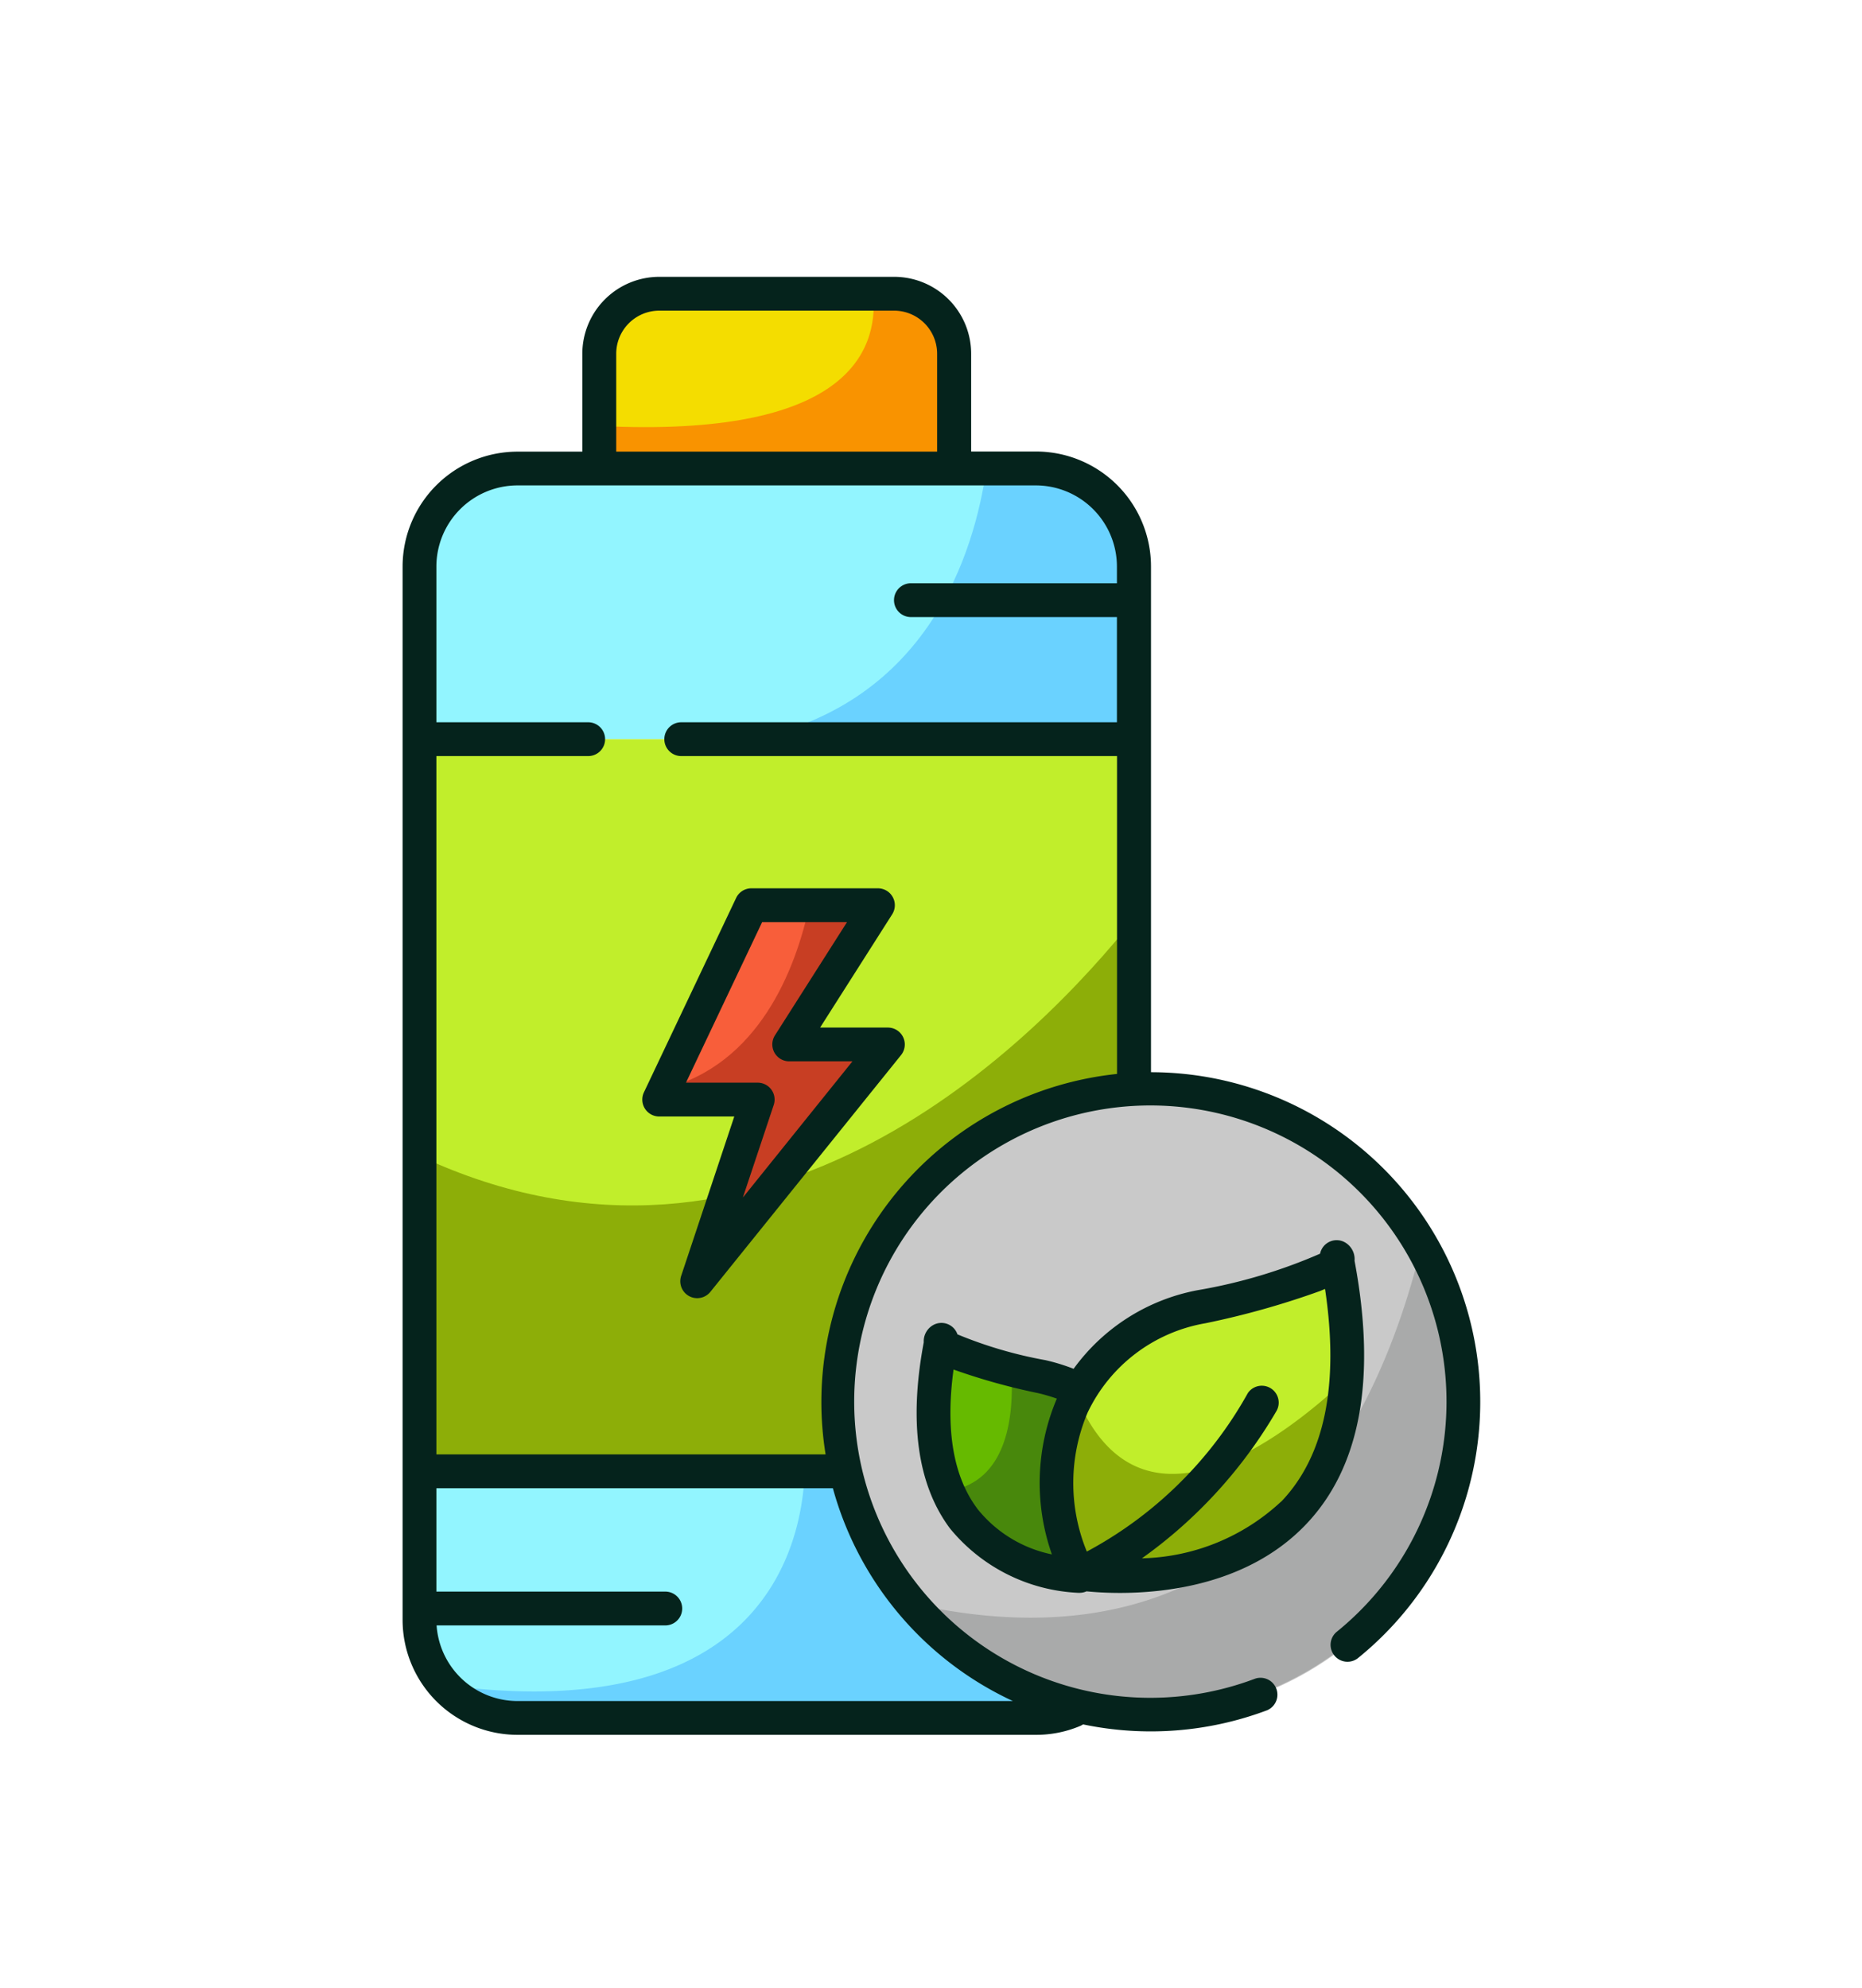 <svg xmlns="http://www.w3.org/2000/svg" width="74" height="79" viewBox="0 0 74 79"><g transform="translate(-191.051 -8468)"><g transform="translate(116.494 8444.656)"><path fill="#92f5ff" d="M91.562 52.718h28.06v-7.554l-1.462-2.348-1.291-.854H94.734s-3.619 1.309-3.506 2.137.333 8.619.333 8.619Z"/><path fill="#c1ee2b" d="M91.228 52.719h28.393v13.453s-8.29 1.271-10.216 6.892-1.168 9-1.168 9H91.228Z"/><path fill="#8dae08" d="M108.238 82.061s-.758-3.376 1.168-9 10.216-6.892 10.216-6.892v-6.31c-3.779 4.734-14.588 15.893-28.394 9.42v12.779h17.01Z"/><path fill="#f85e3a" d="M104.355 59.368h5.059l-3.241 5.284h3.669l-6.567 7.556 1.079-5.284h-3.6Z"/><path fill="#c83e23" d="M109.843 64.65h-3.669l3.241-5.284h-2.7c-.54 2.475-1.986 6.311-5.814 7.256l-.143.3h3.6l-1.079 5.284Z"/><path fill="#6ad2ff" d="M116.869 41.962h-3.107c-.491 3.394-2.317 9.3-9.3 10.756h15.16v-7.554l-1.462-2.348Z"/><path fill="#92f5ff" d="M91.228 82.061h17.01s2.38 7.227 8.68 9.368l-1.427.55H94.242a10.9 10.9 0 0 1-2.842-3.108c-.738-1.55-.173-6.81-.173-6.81Z"/><path fill="#6ad2ff" d="M116.918 91.428c-6.3-2.141-8.68-9.368-8.68-9.368h-1.713c-.158 2.848-1.783 9.843-14.087 8.275a14 14 0 0 0 1.8 1.643h21.248Z"/><circle cx="12.589" cy="12.589" r="12.589" fill="#c9c9c9" transform="translate(107.623 66.301)"/><path fill="#a9aaaa" d="M110.605 87.023a12.59 12.59 0 0 0 20.505-14.432c-1.531 6.586-6.254 17.768-20.509 14.432Z"/><path fill="#c1ee2b" d="M128.099 73.628s2.078 12.809-10.123 12.248l-1.058-.6s-1.328-4.663.717-6.921a13.1 13.1 0 0 1 5.539-3.2Z"/><path fill="#8dae08" d="M128.038 78.169c-2.8 2.609-7.752 6.131-10.318 1.469a13 13 0 0 0-.462-.778c-1.49 2.38-.341 6.418-.341 6.418l1.058.6c7.279.333 9.479-4.086 10.063-7.709"/><path fill="#66ba00" d="m112.352 77.122 4.566 1.449s-.631 4.449.512 7c0-.003-7.166-.225-5.078-8.449"/><path fill="#48880c" d="M112.513 82.541c1.38 2.917 4.917 3.027 4.917 3.027-1.143-2.548-.512-7-.512-7l-2.163-.686c.092 1.679-.146 4.158-2.242 4.659"/><path fill="#f4dd00" d="M98.375 41.629h14.1v-4.23l-.979-1.927-.759-.458H99.496l-.936 1.46Z"/><path fill="#f99300" d="m112.474 37.399-.978-1.927-.759-.459h-1.476c.217 2.363-1.126 5.738-10.837 5.259l-.049 1.354h14.1Z"/><g fill="#05231c" transform="translate(90.556 34.344)"><path d="M37.834 39.103a.77.77 0 0 0-.358-.718.672.672 0 0 0-1.012.436 21 21 0 0 1-4.85 1.448 7.88 7.88 0 0 0-4.945 3.127 8 8 0 0 0-1.117-.343 17 17 0 0 1-3.5-1.026.672.672 0 0 0-.99-.354.74.74 0 0 0-.349.67c-.6 3.187-.244 5.677 1.045 7.4a7 7 0 0 0 5.093 2.555h.062a.7.7 0 0 0 .27-.059c.306.03.764.063 1.323.063 1.962 0 5.164-.4 7.375-2.7 2.179-2.265 2.836-5.798 1.953-10.499m-15 9.84c-.948-1.271-1.262-3.124-.937-5.518a25 25 0 0 0 3.358.937 7 7 0 0 1 .745.218v.006a8.56 8.56 0 0 0-.194 6.185 5.1 5.1 0 0 1-2.974-1.827Zm12.083-.272a8.4 8.4 0 0 1-5.533 2.256 18.85 18.85 0 0 0 5.355-5.868.672.672 0 0 0-1.145-.7 15.93 15.93 0 0 1-6.4 6.3 7.16 7.16 0 0 1 .03-5.52 6.38 6.38 0 0 1 4.687-3.554 33 33 0 0 0 4.556-1.282l.194-.081c.571 3.808-.014 6.649-1.745 8.456Zm-15.63-18.838h-2.692l2.864-4.5a.672.672 0 0 0-.567-1.032h-5.029a.67.67 0 0 0-.607.384l-3.664 7.724a.672.672 0 0 0 .607.96h2.984l-2.112 6.337a.672.672 0 0 0 1.16.634l7.58-9.412a.672.672 0 0 0-.523-1.093Zm-5.763 6.757 1.227-3.681a.672.672 0 0 0-.637-.884h-2.851l3.027-6.38h3.373l-2.864 4.5a.672.672 0 0 0 .567 1.032h2.513Z"/><path d="M29.744 31.609v-20.1a4.57 4.57 0 0 0-4.566-4.566h-2.581V3.056A3.06 3.06 0 0 0 19.542.001h-9.333a3.06 3.06 0 0 0-3.065 3.055v3.892H4.567a4.57 4.57 0 0 0-4.566 4.566v41.862a4.57 4.57 0 0 0 4.566 4.566h20.6a4.5 4.5 0 0 0 1.778-.359 1 1 0 0 0 .1-.056 13.15 13.15 0 0 0 7.307-.559.672.672 0 0 0-.474-1.257 11.77 11.77 0 1 1 3.236-1.854.672.672 0 0 0 .844 1.045 13.1 13.1 0 0 0-8.214-23.293M8.491 3.056a1.713 1.713 0 0 1 1.711-1.711h9.333a1.713 1.713 0 0 1 1.709 1.711v3.892H8.491zm15.763 53.543H4.567a3.227 3.227 0 0 1-3.215-3.006h9.115a.672.672 0 0 0 0-1.343H1.344v-4.109h15.757a13.16 13.16 0 0 0 7.154 8.458Zm-7.61-11.892a13 13 0 0 0 .168 2.09H1.344V19.046h6.007a.672.672 0 1 0 0-1.343H1.344v-6.19A3.227 3.227 0 0 1 4.567 8.29h20.6a3.227 3.227 0 0 1 3.223 3.223v.666h-8.213a.672.672 0 0 0 0 1.343h8.213v4.181H11.101a.672.672 0 1 0 0 1.343h17.293v12.632a13.117 13.117 0 0 0-11.75 13.029"/></g></g><path fill="none" d="M191.051 8468h74v79h-74z"/></g></svg>